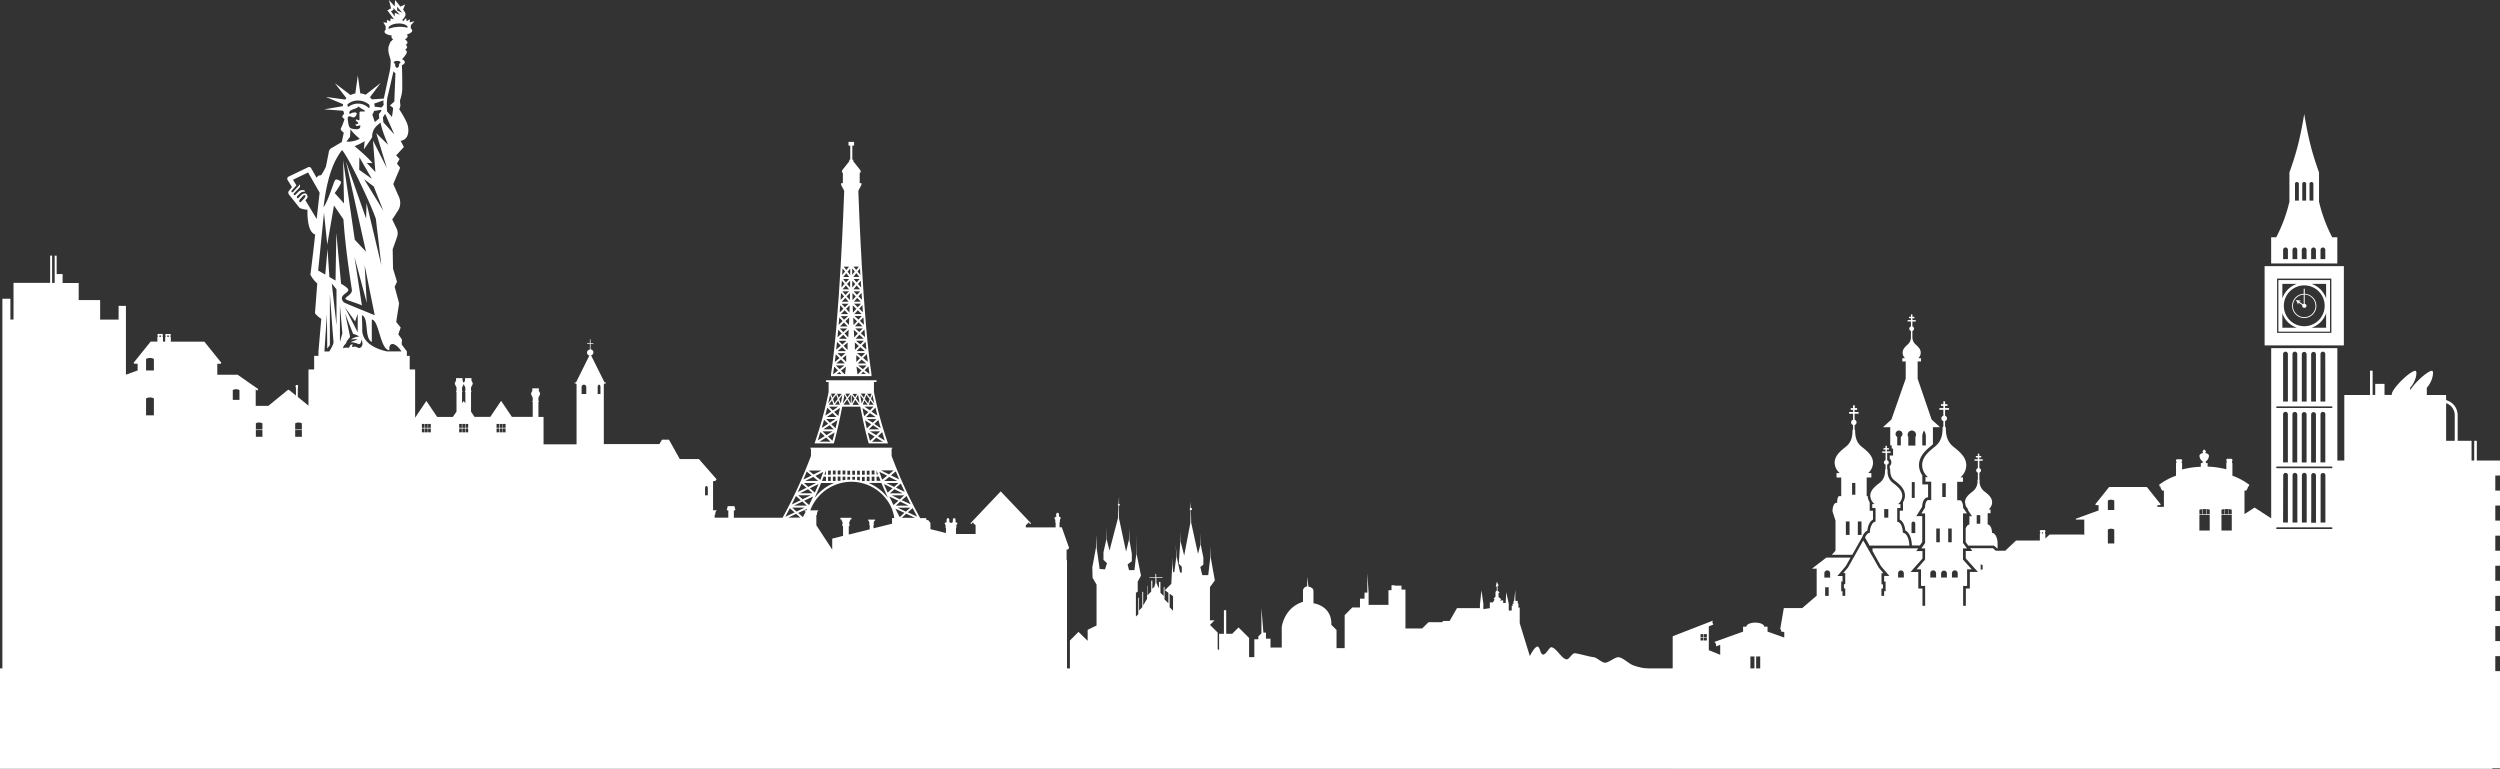 <svg xmlns="http://www.w3.org/2000/svg" xmlns:xlink="http://www.w3.org/1999/xlink" viewBox="0 0 1258.67 387.08"><rect x="0" y="0" width="1258.67" height="387.08" fill="#333333" stroke="none"/><defs><style>.cls-1{fill:none;}.cls-2{fill:#fff;}.cls-3{clip-path:url(#clip-path);}</style><clipPath id="clip-path" transform="translate(0 0)"><rect class="cls-1" width="1258.67" height="387.08"/></clipPath></defs><title>team_bottom</title><g id="Слой_2" data-name="Слой 2"><g id="Слой_1-2" data-name="Слой 1"><path class="cls-2" d="M1180.06,173.9V134h-39.9v39.9h39.9Zm-6.29-6.3h-27.33V140.28h27.32Z" transform="translate(0 0)"/><g class="cls-3"><path class="cls-2" d="M842.11,336v50.78h416.55V337.91h-2.36v-7.58h2.36v-7.57h-2.36v-7.57h2.36v-7.58h-2.36V300h2.36v-7.58h-2.36v-7.58h2.36v-7.58h-2.36v-7.57h2.36v-7.57h-2.36v-7.59h2.36V247h-2.36v-7.58h2.36v-7.57H1247v-9.93h-1.31v9.93h-1.34v-9.93h-7V209a7.81,7.81,0,0,0-5.82-7.55v-2.57h-9.71v-3.67c3-3.29,3.52-7.75,2.88-8.4s-3.92,1.46-7.25,4.78a31,31,0,0,0-4,4.83v-1.21c3-3.29,3.53-7.75,2.88-8.4s-3.92,1.46-7.25,4.78-5.46,6.56-4.77,7.24a.13.13,0,0,0,.07,0h-3.85v-5.55h-4.68v5.55h-1.31V186.62h-1.31v12.26h-12.95v33h-3.5v-56.6h-33.31v85.69l-8.36-5.44-5.08,3.3V247h.9l.79-1.43v-.6h.43l.29-.9a31.4,31.4,0,0,0-8.49-4.56v-6.52h-.21v-.85h.21v-.81h-.24V231h-2.54v.25h-.28v.81h.21v.85h-.21v3.37a43.73,43.73,0,0,0-9.42-1.36v-1.78h-.85a.35.35,0,0,0,.07-.2c0-.18-.16-.34-.4-.44a3.72,3.72,0,0,0,1.85-3c0-.68-.76-1.25-1.79-1.4a.2.2,0,0,0,0-.11.26.26,0,0,0-.08-.18.49.49,0,0,0,.33-.41c0-.42-.85-1.14-.85-1.14s-.85.75-.85,1.14a.5.5,0,0,0,.33.41.25.25,0,0,0-.09.18.26.26,0,0,0,0,.11c-1,.15-1.78.72-1.78,1.4a3.73,3.73,0,0,0,1.85,3c-.24.1-.39.26-.39.44a.36.36,0,0,0,.07.2h-.85V235a43.72,43.72,0,0,0-9.42,1.36v-3.23h-.21v-.85h.21v-.81h-.25v-.25h-2.54v.25h-.28v.81h.21v.85h-.21v6.38a31.37,31.37,0,0,0-8.49,4.56l.29.9h.42v.6l.79,1.43h.9v8.18h-3.28v-.87h1.3l.39-.36-7-8.76h-19l-7,8.76.39.36h1.3V257l-11.59,4.22.28.37h4.12v7.84l-.33-.32h-17.12l-2.13,2v-2.5h-.19v-.77h.19v-.74h-.22v-.23h-2.31v.23H1027v.74h.19v.77H1027v3.53h-12l-5.4,5.13h-4.78l-1.45-1.26H992l1,1.39h-3.31v3.73l1.22,1.36.62.69.62.69,1.59,1.78,2.08,2.3h-4.07v8.35h-2V305h-1.38V295h2v-8.35h2.34l-2.42-2.7-.62-.69-.62-.69-.74-.82v-5.64h2l-.5-.69-.5-.69-1-1.33V258.49h2l-.07-.1-.14-.2-.69-1-.69-1-.37-.56c0-.24,0-.48,0-.7a6.77,6.77,0,0,0-.33-1.66c-.3-.85-.74-1.41-1.24-1.41h-1.4v-9.28h2.91v-2.27h-1.25a8.09,8.09,0,0,0,2.92-6.06c0-4.1-3.41-6.88-6.42-9.28s-3.86-5.48-3.86-9.24a1,1,0,0,0-.4-.91V212a1.41,1.41,0,0,0,0-2.69v-3h2v-.88h-2v-1.1h1.18v-.87h-1.18v-1.41h-.87v1.42h-1.17v.87h1.17v1.1h-2v.88h2v3a1.42,1.42,0,0,0-1,1.35,1.4,1.4,0,0,0,1,1.34v2.72a1,1,0,0,0-.39.91c0,3.76-.87,6.84-3.87,9.23l-.79.64c-2.77,2.25-5.62,4.92-5.62,8.64a8.09,8.09,0,0,0,2.93,6.07h-1.26v2.27h2.9v9.28H970.8c-.89,0-1.6,1.69-1.6,3.78l-1.84,2.95h1.87v14.88l-.91,1.33-.48.69-.48.69h1.86v5.64l-4.29,4.9h2.24V295h2.08V305H967.9v-8.68H965.8V288h-3.9l.05-.06.68-.77,1.28-1.46,4-4.51v-3.74h-3.11l.52-.76.43-.62h-23v1.31l1.1,2L947,285l1.33,1.57.59.69.37.43.22.26,1.72,2H948.6v2.85h.74v4.86h-.74V300h-1.37v-3.71H948v-2.1h-.73v-5.61h1l-.55-.63-.59-.69-.58-.69-.66-.78-3.13-5.57-.05-.1L942,279l-.69-1.23-3-5.27-.24-.42-.54,1-.83,1.47L934,279.36l-.38.69-.4.69-2.82,5-2.38,2.79h1v5.61h-.67v2.1h.67V300h-1.38v-2.33H927V292.8h.67V290h-2.61l1.94-2.28L929.3,285l2.38-4.25H919.47l-7.21,5.55h2.38V300h-.13l-7.13,6.14H898.1l-1.79,10.41v.25a.86.86,0,0,1,.4.32v.69h.05a.86.86,0,0,1,.4.31h1.16V321l-8.42-3v-2.48h-1.66c0-1.13-2-2.05-4.5-2.05s-4.49.92-4.49,2.05h-1.66V318l-14.42,5.18.8,1v1.25l2.1-.75v5l-5.74-2.34v-12l2.25-.87L862,313l.45-.17-.13-.33-20.17,7.83V336Zm389.43-133a6.33,6.33,0,0,1,4.34,6v12.93h-4.34Zm-79.65-.83h-2.42V178.38a1.21,1.21,0,1,1,2.41,0Zm4.71,0h-2.41v-23.8a1.21,1.21,0,1,1,2.41,0Zm4.71,0h-2.42v-23.8a1.21,1.21,0,1,1,2.42,0Zm4.7,0h-2.42V178.37a1.2,1.2,0,0,1,1.2-1.21,1.21,1.21,0,0,1,1.21,1.21Zm4.7,0h-2.42V178.37a1.21,1.21,0,1,1,2.41,0ZM1146,265.9a.39.39,0,0,1,.4-.4h27.5a.41.41,0,0,1,0,.82h-27.51a.4.4,0,0,1-.4-.42m22.36-2.81V239.28a1.21,1.21,0,0,1,2.41-.09s0,.06,0,.09v23.8Zm-4.71-4.76v-19a1.22,1.22,0,0,1,.35-.86,1.19,1.19,0,0,1,.55-.31l.06,0h0l.21,0,.18,0a1.2,1.2,0,0,1,.86.59,1.18,1.18,0,0,1,.17.61v23.81h-2.42Zm-2.29,4.76h-2.42V239.28a1.19,1.19,0,0,1,.4-.89,1.16,1.16,0,0,1,.36-.23,1.21,1.21,0,0,1,1.66,1.13v23.8Zm-4.71,0h-2.41V239.28a1.21,1.21,0,0,1,.53-1,1.16,1.16,0,0,1,.46-.19l.22,0a1.24,1.24,0,0,1,1.21,1.21v23.8Zm-7.12-23.8h0a1.22,1.22,0,0,1,1.21-1.21,1.2,1.2,0,0,1,1.15.88.59.59,0,0,1,0,.09v0a1.16,1.16,0,0,1,0,.21v23.81h-2.42Zm-3.53-4a.39.39,0,0,1,.4-.4h27.5a.41.41,0,1,1,0,.82h-27.5a.4.4,0,0,1-.4-.42M1168.31,209v-.33a1.21,1.21,0,1,1,2.41,0V209h0v23.81h-2.42v-.35h0V209m-4.71,0v-.3a1.19,1.19,0,0,1,1.2-1.21,1.21,1.21,0,0,1,1.21,1.21v24.16h-2.42v-.35h0V209a.44.44,0,0,1,0,0m-4.71,0h0v-.34a1.21,1.21,0,1,1,2.42,0v23.81h0v.36h-2.42Zm-4.7,0v-.3a1.21,1.21,0,1,1,2.41,0v23.8h0v.35h-2.41V209s0,0,0-.05m-4.71,23.86v-.35h0V208.66a1.21,1.21,0,1,1,2.41,0v24.16ZM1146,205a.39.39,0,0,1,.4-.4h27.5a.41.41,0,1,1,0,.82h-27.5a.4.4,0,0,1-.4-.42m-35.28,53.93h-1.58v-2.63l.8,0,.78,0Zm1.81,0h-1.58V256.3a7.45,7.45,0,0,1,1.58.29Zm9.29,0h-1.58v-2.63l.8,0,.78,0Zm1.81,0H1122V256.3a7.42,7.42,0,0,1,1.58.29Zm-5.2.31h5.2v7.86h-5.2Zm0-2.62a7.26,7.26,0,0,1,1.58-.3v2.62h-1.58Zm-11.1,2.62h5.19v7.86h-5.19Zm0-2.62a7.19,7.19,0,0,1,1.58-.3v2.62h-1.58Zm-46.09,10a3.25,3.25,0,0,1,3.23,0v7h-3.23Zm0-14.6a3.25,3.25,0,0,1,3.23,0v4.75h-3.23Zm-33.06,15.86h.43v.77h-.43ZM997.23,284s0-.06,0-.09,0-.08,0-.12l.45.66h.51v2.34h-1Zm-17.59-33.78h-1.78v-6.93h1.78Zm3.1,40.54v-2.16a1.46,1.46,0,0,1,1.46-1.46,1.54,1.54,0,0,1,.55.11,1.41,1.41,0,0,1,.69.63,1.43,1.43,0,0,1,.21.72v2.16h-2.9Zm-1.89-24.66h1.78V273h-1.77Zm-3.56,22.51a1.46,1.46,0,0,1,2.91,0v2.16h-2.91Zm-2.44-22.5h1.78V273h-1.78Zm-3,22.5a1.45,1.45,0,0,1,2.91,0v2.16h-2.91Zm-16.22,0a1.48,1.48,0,0,1,1-1.36,1.53,1.53,0,0,1,.43-.09,1.83,1.83,0,0,1,.44.09,1.43,1.43,0,0,1,.83.69,1.49,1.49,0,0,1,.19.67v2.16h-2.91Zm-36.73,7.06h1.78V300H918.9Zm-.4-7.05a1.45,1.45,0,0,1,2.91,0v2.17h-2.91Zm-34.34,41.9h2.05V340h-2.05Zm-2.9,0h2.05V340h-2.05ZM857.9,321h1.46v1.46H857.9Zm0-1.73h1.46v1.46H857.9ZM856.17,321h1.46v1.46h-1.46Zm0-1.73h1.46v1.46h-1.46Z" transform="translate(0 0)"/><path class="cls-2" d="M1004.24,275l1.48,1.28v-2.61c0-3-1.26-5.39-2.81-5.39,0-2.32-1-4.2-2.19-4.2h0v-5.7h1.46V256.5h-1a4.77,4.77,0,0,0,1.79-3.6c0-2.43-2.1-4.1-3.93-5.51a6.29,6.29,0,0,1-2.37-5.48.71.71,0,0,0-.11-.42v-3.55a1.18,1.18,0,0,0,0-2.25v-3.74h1.68v-.72H996.5v-.92h1v-.73h-1v-1.18h-.72v1.19h-1v.73h1v.92H994.1v.73h1.68v3.74a1.17,1.17,0,0,0,0,2.24v3.49a.65.65,0,0,0-.17.48,6.36,6.36,0,0,1-2.2,5.33l-.18.15c-1.84,1.42-3.93,3.08-3.93,5.5a7.41,7.41,0,0,1,.32,1.61,5.28,5.28,0,0,0,1.48,2h-.5l.81,1.23,1.41,2.14h-1.28v4.22h0c-.8,0-1.49.83-1.88,2.07v6.75l1.29,1.77h12.9ZM997,259.36v4.31h-1.8v-4.31Z" transform="translate(0 0)"/><path class="cls-2" d="M965.47,190.67V182h1.69v-1.66h-1.34a3.85,3.85,0,0,0,1.2-2.76c0-1.85-1.4-3.12-2.63-4.21a4.8,4.8,0,0,1-1.56-3.5v-3.25a1.18,1.18,0,0,0,.83-1.13,1.2,1.2,0,0,0-.83-1.12v-2.5h1.68v-.73h-1.68v-.92h1v-.73h-1v-1.19h-.73v1.19h-1v.72h1v.92h-1.68v.73h1.68v2.5a1.19,1.19,0,0,0-.82,1.13,1.17,1.17,0,0,0,.82,1.13v3.24a4.8,4.8,0,0,1-1.56,3.51c-1.22,1.08-2.62,2.36-2.62,4.21a3.85,3.85,0,0,0,1.2,2.76h-1.35V182h1.7v8.63l-7.19,20.56L948,215.09h3.67v9.14h.74v1.64h.69v3.49h-1.68v1.53a2.56,2.56,0,0,1,0,3.76v1a2.31,2.31,0,0,1,.23,1c0,2.55.66,4.08,2.25,5.3,2.19,1.68,5.18,4,5.19,7.53a6.49,6.49,0,0,1-1,3.4v4.23h-1.63v4.49c1.49.78,2.56,2.84,2.8,5.48,1.91.89,3.2,3.78,3.32,7.55h4l1.21-1.75V259.87h-3l1.31-2.1,1.63-2.64c.11-2.81,1.3-4.75,3-4.74h0v-6.52h-2.9v-4.55a9,9,0,0,1-1.67-5.17c0-4.82,4-8,6.93-10.36l.07-.07v-8.63h3.35c0-.08,0-.18,0-.25l-4-3.6ZM967.81,220a5.56,5.56,0,0,1,.9-3.24,5.64,5.64,0,0,1,.89,3.24v4.27h-1.78ZM957,220v4.23H955.2V220a1.74,1.74,0,1,1,1.78,0m5.41,43.54a.94.94,0,1,1,1.88,0v4.83h-1.89ZM964,250.71h-1.47v-8H964Zm.34-26.36h-3.57V220a2.11,2.11,0,1,1,3.57,0Z" transform="translate(0 0)"/><path class="cls-2" d="M943,233c0-3.53-3-5.95-5.6-8s-3.38-4.73-3.38-8a.94.94,0,0,0-.29-.74V214a1.41,1.41,0,0,0,0-2.69v-3h2v-.87h-2v-1.1H935v-.88h-1.18v-1.41h-.86v1.42h-1.18v.87h1.18v1.1h-2v.87h2v3a1.41,1.41,0,0,0,0,2.68v2.21a.93.93,0,0,0-.3.74c0,3.25-.75,5.91-3.37,8s-5.6,4.49-5.6,8a7,7,0,0,0,2.56,5.24h-1.61v2.24h2.36v9.36h-1.06c-.57,0-1,1.52-1,3.41h-.5c-1,0-1.83,1.92-1.83,4.28l1.51,4.65v15.1l-1.83,2.11h10.26l4.48-8,.66-1.18a5.4,5.4,0,0,1,2.49-3.06c.23-2.59,1.27-4.62,2.73-5.43l.08-.28v-4.25h-1.66v-4.24a6.43,6.43,0,0,1-1-3.14h-.52v-9.36h2.35v-2.23h-1.6A7,7,0,0,0,943,233M931.2,269.31h-1.86v-6.77h1.86Zm2.91-20.23h-1.64v-5.94h1.63Zm3.1,13.46v6.77h-1.86v-6.78h1.87Z" transform="translate(0 0)"/><path class="cls-2" d="M949.32,228v3.68a1.18,1.18,0,0,0,0,2.25v2.21a.74.74,0,0,0-.24.6c0,2.61-.64,4.74-2.8,6.41s-4.64,3.59-4.64,6.42a5.52,5.52,0,0,0,2.12,4.2h-1.14v2h1.66v6.89h0a2.07,2.07,0,0,0-1.6,1,7.93,7.93,0,0,0-1.25,4.59h0c-1,0-1.84.93-2.44,2.39l.42.75,2,3.55v-.23h19.9c-.13-3.61-1.53-6.46-3.23-6.46h-.06c0-3.06-1.28-5.55-2.84-5.55v-6.89h1.63v-2H955.6a5.5,5.5,0,0,0,2.12-4.2c0-2.83-2.48-4.77-4.64-6.43a7,7,0,0,1-1.4-1.41,7.28,7.28,0,0,1-1.35-3.91c0-.36,0-.71,0-1.08a.73.73,0,0,0,0-.17.7.7,0,0,0-.2-.42v-2.23a1.17,1.17,0,0,0,.78-.85,1.1,1.1,0,0,0,0-.27,1,1,0,0,0,0-.27,1.18,1.18,0,0,0-.78-.85V228h1.68v-.72H950v-.93h1v-.72h-1v-1.19h-.72v1.19h-1v.72h1v.92h-1.68V228Zm1.38,28.31v4.31h-2.06V256.3Z" transform="translate(0 0)"/><path class="cls-2" d="M1176.76,132.64V119.47h-2.56a75.73,75.73,0,0,1-6.64-17.92V86.82s-2.5-6.74-4.25-13.61c-1.85-7.24-3.2-15.84-3.2-15.84s-1.36,8.6-3.21,15.84c-1.75,6.88-4.25,13.61-4.25,13.61v14.73a75.84,75.84,0,0,1-6.64,17.92h-2.56v13.17Zm-24.86-2.19h-2.42v-4.65a1.21,1.21,0,0,1,2.42,0Zm3.5-5.86a1.21,1.21,0,0,1,1.21,1.21v4.65h-2.41v-4.65a1.2,1.2,0,0,1,1.2-1.2m2-23.6h-1.94V92.87a1,1,0,1,1,1.94,0Zm3.66,0h-1.94V92.86a1,1,0,1,1,1.94,0Zm.23,29.46h-2.42v-4.65a1.21,1.21,0,0,1,2.42,0Zm3.42-29.46h-1.94V92.87a1,1,0,1,1,1.94,0Zm1.29,29.46h-2.42v-4.65a1.21,1.21,0,0,1,2.42,0Zm4.71-4.65v4.65h-2.41v-4.65a1.21,1.21,0,0,1,2.42,0" transform="translate(0 0)"/><path class="cls-2" d="M1173.09,141h-26v26h26Zm-24,24v-7.3a11.68,11.68,0,0,0,7.29,7.3Zm7.3-22.07a11.7,11.7,0,0,0-7.3,7.3v-7.3Zm3.73.75a10.28,10.28,0,1,1-10.28,10.29,10.3,10.3,0,0,1,10.28-10.29m11,6.55a11.72,11.72,0,0,0-7.29-7.3h7.29Zm0,14.76h-7.3a11.71,11.71,0,0,0,7.3-7.3Z" transform="translate(0 0)"/><path class="cls-2" d="M1166.22,154a6.12,6.12,0,0,0-5.84-6.09v-2.55h-.54v2.54a6.11,6.11,0,1,0,6.39,6.1m-.46,0a5.66,5.66,0,1,1-5.93-5.65V153a1.09,1.09,0,0,0-.38.19l-1.88-1.3.89-.63a8.21,8.21,0,0,1-2.66-.26,8.24,8.24,0,0,1,1.18,2.39l.28-1.05,1.88,1.3a.83.83,0,0,0-.07.33,1,1,0,0,0,1,1,1,1,0,0,0,.27-2v-4.67a5.66,5.66,0,0,1,5.38,5.65" transform="translate(0 0)"/><path class="cls-2" d="M1.2,150.39V338.86h536V282.1L537,282v-5.34h.62l.66-.75-3.71-10.44h-1.13v-2.37l.13-.26h.12v-.38h-.11v-.66h.11v-.38h.15v-.38h.22v-.5h-.37v-.38h-.55V258.9l-.24-.68h-.88l-.24.68v1.33h-.55v.38h-.37v.5h.22v.38h.15v.38h.11v.66h-.11v.38h.12l.13.26h0v2.37h-15v-1.19l.71-.5a1,1,0,0,1,.46-.45h.06v-.56l1,1.07.37-.45-14.85-15.64-.4-.42-.4.42-14.83,15.62.35.47,1-1.07v.56h.06a1,1,0,0,1,.46.45l.71.5v4.5h-9.87v-3l.14-.26h.12v-.38h-.11v-.65h.11v-.38h.15v-.38H482v-.5h-.37v-.37h-.55v-1.32l-.24-.68h-.88l-.24.68v1.32h-.55v.38h-.67v-.37h-.55v-1.32l-.24-.68h-.88l-.24.68v1.32H476v.38h-.37v.5h.22v.38H476v.38h.11v.65H476v.38h.12l.14.26v2.49l-7.81-1.95v-3.15l-1.15-1.41h-.92v-1h-3.1a235.78,235.78,0,0,1-14.39-31.32v-3.62h.29v-.51H408v.51h.3v3.61A236.2,236.2,0,0,1,394,260.65H369.47V257h.3l.47-.18-.47-2h-3.39l-.47,2,.47.18h.3v3.62H359.8v-1.41h.31v-1.12h.2v-.58l.42-.31v-.31H359V242.28l1.2-.17.56-.84-8.88-10.15h-9.63l-5.45-9.76h-3.51L332,223.56h-28v-30l.36-.51h.66v-.51h-.66l-6.78-13.64a1.52,1.52,0,0,0-.26-3v-2.83h1.42v-.35h-1.42v-1.84h-.35v1.84h-1.42v.35h1.42V176a1.52,1.52,0,0,0-.24,3L290,192.56h-.66v.51H290l.35.51h-.07v30.12H273.66V209.92h-2.58v-7.55h.21v-.44h-.21V200h.21v-.44h.2v-.44h.2v-.44h.21v-.88h-.21v-.44h-.2v-.44h-.2v-1.4H268v1.4h-.2v.44h-.21v.44h-.2v.88h.2v.44h.21v.44h.2V200h.21v1.9H268v.44h.21v7.55H257.73l-5.44-8.07-5.44,8.07h-7.94l-1.76-2.61V197.23h.21v-.44h-.21v-1.9h.21v-.44h.21V194h.21v-.44H238v-.89h-.21v-.44h-.21v-.44h-.21v-1.4h-3.25v1.4h-.21v.44h-.21v.44h-.41v-.44h-.21v-.44h-.21v-1.4h-3.26v1.4h-.21v.44h-.21v.44H229v.89h.21V194h.21v.45h.21v.44h.2v1.9h-.2v.44h.2v10L228,209.92H220.1l-5.44-8.07L209,210.29V186h-2.73v-6.83h-1.43v-2.25l-2.62-3.52.17-2.43-1.85-2.65,1.19-3.44-2.25-2.77,1.46-9.4-2.25-8.33,1.19-2.52-2-6.57-.18-9.79s1.59-4.32,2.12-6a5.64,5.64,0,0,0-.09-4.32c-.62-1.32-2.25-4.67-2.25-4.67s2.38-3.57,3.31-5.16a7.46,7.46,0,0,0,.13-6.08c-.79-1.72-2.91-6.61-2.91-6.61l3.44-8.2-1.59-2.12,1.32-2.26-1.72-1.85L203.34,74l-1.63-3.1c4.23-.6,4.56-5.6,3.11-9.13A51.85,51.85,0,0,0,201,55a5.77,5.77,0,0,0,.53-1.52c.21-1-.4-2,0-3.44a20.67,20.67,0,0,0,1-5c0-1.85,0-9.22-.19-12.11a1.29,1.29,0,0,1,0-.15c.85-.26,1.46-.81,1.45-1.46s-.52-1.12-1.29-1.4a2.11,2.11,0,0,0,0-.23,12.78,12.78,0,0,0,2-2.56c.59-1,.37-1.35-.49-2.2,1.32-.86,1.19-1.59.21-2.38,1.16-.52,1-1.43.68-1.81a10.4,10.4,0,0,0-1-1c.83-.39,1.36-.94,1.33-1.53a1.17,1.17,0,0,0-.42-.82c1.68-.51,2.76-1.25,2.73-2a1.31,1.31,0,0,0-.7-1V12.67l1.85-2-2.39.6.06-1.59-1.58,1-.33-1.59-1.52,1.59-.4-.6c2.38-2.57,1.85-3.37.4-5.22l1.06-2.65-2.38,1.13L198.94,0l-.27,3.18L195.83,0l1.05,4.2-1.85,1,3.31,4.5-1.72-.46-.07,1.52L194.77,10l.13,1.45-1.92-.2,1.19,2v1.74a1.3,1.3,0,0,0-.57,1c0,.9,1.53,1.62,3.69,1.93a1.13,1.13,0,0,0-.22.67,1.5,1.5,0,0,0,.88,1.14l-1.47,1.51s-.72,1.86-.86,2.25a10.09,10.09,0,0,0,0,2.84c.14.93,1.06,3.84,1.06,3.84a25.48,25.48,0,0,1-.47,5.75c-.59,2.58-2.48,11.52-2.77,12.77-.08.33-.15.65-.2.94l-6,.41a7.44,7.44,0,0,0-1-1.06l5.4-7.21-7.57,5.93A9.32,9.32,0,0,0,181.4,47l-1.25-9-1.26,9.07a8.29,8.29,0,0,0-2.4.79l-7.92-6,5.84,7.57a6.69,6.69,0,0,0-.58.69l-9.78-1.32,8.69,3.65a5.53,5.53,0,0,0-.15,1l-9.4,1.6,9.62.7a7.23,7.23,0,0,0,.39,1.14c.15.36-.24.72-.6,1.15-.59.71,0,1.46.84,1.85a26.41,26.41,0,0,1-1.8,4.72c-.35.75.56,1.5,1.45,2.21-.28,1.15-.8,3.74-1,4.68l-5.1,3a2.85,2.85,0,0,0-1.5,2.39s-1.23,6.17-1.41,7.05a28.43,28.43,0,0,1-2.46,4.32,2.1,2.1,0,0,0-2.19,1.28l-2.77-4.84a1.19,1.19,0,0,0-1.56-.49l-9.79,4.7a1.2,1.2,0,0,0-.51,1.7L147,94.19c-.73.93-1.57,2-1.69,2.11a1.61,1.61,0,0,0,.15,1.62c.33.39,4.62,5.82,5.15,6.48s2.19,1,4.18,1.21v2.18c.28,6.89,1.76,9.5,3.88,10.29-.58,5.92-2.38,20.21-2.38,20.21a14.51,14.51,0,0,0,3.44,4.41l-1.15,15a11.79,11.79,0,0,0,3.18,2.82l-1.43,16.4h0l0,2.25h-2.17V186h-2.85v18.23l-5.38-4.4v-3.94h.07v-.13h-.07v-.57h.07v-.13H150v-.13h.06v-.14h.06v-.26h-.06v-.13H150v-.13h-.06v-.42h-1v.42h-.06v.13h-.06v.13h-.06v.26h.06v.14h.06v.13H149v.13H149v.57H149v.13H149v3.25l-3.29-2.69-.48-.25-.48.25-9.66,7.9h-6.35V196.1l.77.54.52-.74-10.39-7.24H109.4v-5.51H111l.48-.44-8.6-10.7H86v-2.38H85.8v-.75H86v-.56h-.23v-.17H83.44v.17h-.26v.56h.19v.75h-.19V172H82.05v-2.38h-.19v-.75h.19v-.56h-.23v-.17H79.49v.17h-.26v.56h.19v.75h-.19V172H75.83l-8.6,10.7.48.44H69.3v3.36l-5.9,2.15V154H59.71v6.91H50.42v-9.82H39.62v-8.62h-8.1V138h-3v-9.28h-1v13.74H26.24V128.69h-1v13.74H6.81v18.45H5.24V150.39Zm399.53,99.32,2.42,2.12L398.62,254Zm7-3.87,4.38-2.14c-.22.52-.43,1-.65,1.55h0l-.44,1h0c-.25.59-.51,1.18-.78,1.76Zm4.74-.46c.33-.77.63-1.5.93-2.21h6.53a23.73,23.73,0,0,0-9.83,7.55c.79-1.76,1.74-3.85,2.37-5.34m-7.1-3.22,4.1-2.06,2.46,2.05h-6.55Zm2.11,1h3.4l-3.95,2-2.19-2Zm1.59,5.2h-6.34l4.09-2.08Zm-.9,1-4.07,2-2.21-2h6.28Zm-2,5.2h-6.41l4.19-2.06Zm-1,1-4.16,2-2.19-2h6.35Zm-1.57-12.08,2.42,2.1-4.36,2.15Zm2.56-6.07,2.45,2-4.13,2,.58-1.37.45-1.07Zm7.4-.51-4,2-2.39-2h6.35Zm.94.67,0,.05-.42,1.1h0c0,.08-.06.16-.1.23h0l-.4,1.07,0,.11-.56,1.48-2.49-2Zm1.33,1.37h-.77c.3-.78.55-1.47.77-2Zm0,3.18h-2l.84-2.12h1.18Zm2.44-5.23V239H416.9v-2Zm0,3.12v2.12H416.9v-2.11Zm2.43-3.12v2h-1.37v-2Zm0,5.23h-1.37V240h1.38Zm2.44-5.23v2h-1.38v-2Zm0,5.18-.17,0h-1.21v-2.11h1.38Zm2.45-5.19v2h-1.38v-2Zm0,3.12v1.61c-.47.06-.93.13-1.38.23v-1.84ZM428,239h-1.37v-2H428Zm0,2.49c-.46,0-.92,0-1.37.08v-1.49H428Zm2.46-2.49h-1.37v-2h1.37Zm0,1.07v1.49c-.45,0-.91-.07-1.37-.07v-1.42Zm2.45-1.07h-1.38v-2h1.38Zm0,2.91c-.46-.1-.92-.17-1.38-.23v-1.61h1.38Zm2.43-2.91H434v-2h1.38Zm0,3.19h-1.2l-.18,0v-2.07h1.38Zm2.44-3.18h-1.38v-2h1.38Zm0,3.18h-1.38V240h1.38ZM449,252.5l-.49-1h0c-.24-.51-.48-1-.72-1.53l4.52,2.14-2.47,2.17c-.29-.59-.58-1.18-.85-1.77Zm2,2.09,2.22-2.06,4.19,2.06H451Zm3.3,1h4l-2.2,2-4.15-2Zm-1.93-12.43-2.19,2-3.94-2h6.13Zm-4.25-1h-2.92l2.46-2.05,4.1,2.05Zm2.19,4.13,4.08,2.07h-6.33Zm4.93,3.09-2.21,2-4.07-2h6.28ZM446.92,248c-.27-.59-.53-1.17-.78-1.76h0l-.45-1h0c-.23-.52-.44-1-.66-1.55l4.38,2.14Zm.13,2.69a23.79,23.79,0,0,0-9.83-7.56h6.53c.29.7.6,1.45.93,2.21.64,1.49,1.58,3.58,2.37,5.34m-8.18-10.68h1.38v2.12h-1.38Zm1.38-3.12v2h-1.38v-2Zm1.83,2h-.76v-2c.2.57.46,1.26.76,2m.41,1.07c.26.66.53,1.37.84,2.12h-2V240Zm.15-2.45,4,2-2.49,2-.56-1.48,0-.11-.41-1.07h0l-.08-.23h0l-.42-1.1Zm7.29-.67-2.39,2-4-2h6.35Zm2.74,4.49-4.13-2,2.46-2,.65,1.54.45,1.07Zm2.82,6.34-4.37-2.15,2.41-2.1Zm3,6.22L454,251.84l2.42-2.12Zm3.26,6.21-4.7-2.17,2.43-2.11Zm-7.76.62,2.27-2.09,4.39,2.08H454Zm-3.23-4.63,4.54,2.1L453,260.39c-.29-.56-.58-1.12-.87-1.68h0l-.52-1h0l-.77-1.51m-38.9,1.06v-.31h-4l.07-.18.05-.13c.08-.2.16-.41.25-.61l.07-.16c.09-.21.18-.42.28-.62l.08-.18c.1-.2.2-.4.3-.61a22.27,22.27,0,0,1,19.6-11.91h0a22.26,22.26,0,0,1,19.6,11.91c.11.2.21.4.31.61l.09.17c.1.21.19.41.28.62a1.12,1.12,0,0,1,.06.16c.09.2.18.41.26.62l0,.13.24.63c0,.05,0,.1,0,.16.08.22.14.44.21.65l.06.19.18.67c0,.06,0,.12,0,.18.07.23.12.46.17.69,0,0,0,.09,0,.14.06.25.11.5.15.76h-1.13v2.84L439.77,266v-1.62l.15-.29H440v-.42h-.13V263H440v-.42h.15v-.43h.42v-.55h-3.55v.55h.41v.43h.16V263h.12v.72h-.12v.42h.13l.15.29v2.08l-10.55,2.63v-4l.23-.45h.2V264h-.19v-1.13h.19v-.65h.26v-.65h.64v-.86h-5.53v.86h.64v.65h.26v.65h.19V264h-.19v.65h.2l.23.45v4.68L419,271.19v5.52l-8-12.25v-5.21h.31v-1.12h.2v-.58Zm-4.6-3-2.47-2.17,4.53-2.14c-.23.51-.48,1-.71,1.52h0l-.48,1h0c-.28.59-.56,1.18-.85,1.77m-3.12,6.12-2.38-2.11,4.54-2.11-.38.75h-.92v.31l.42.31v.35l-.43.82h0c-.28.56-.58,1.11-.87,1.67m-7.39.26,4-1.92,2.1,1.92Zm-1.44-.46,2.28-4.28,2.42,2.12Zm-40.43-14.3c0-.65.31-1.18.7-1.18s.71.53.71,1.18v3.53h-1.4Zm-54.05-51c0-.65.31-1.18.7-1.18s.7.53.7,1.18v3.52h-1.4Zm-8.1,0a1.18,1.18,0,1,1,2.36,0v3.52h-2.36ZM253.2,215.73h1.34v1.93H253.2Zm0-2.29h1.34v1.94H253.2Zm-1.59,2.29H253v1.93h-1.34Zm0-2.29H253v1.94h-1.34ZM250,215.73h1.34v1.93H250Zm0-2.29h1.34v1.94H250Zm-15.64,2.29h1.35v1.93h-1.35Zm0-2.29h1.35v1.94h-1.35Zm-1.59,2.29h1.34v1.93h-1.34Zm0-2.29h1.34v1.94h-1.34Zm-.15-18.54h.21v-.44h.21V194h.21v-.44h.41V194h.21v.45h.21v.44h.21v1.9h-.21v.44h.21v5.86l-.84-1.25-.82,1.21v-5.83h.21v-.44h-.21Zm-1.44,20.84h1.35v1.93h-1.35Zm0-2.29h1.35v1.94h-1.35Zm-15.63,2.29h1.34v1.93h-1.34Zm0-2.29h1.34v1.94h-1.34ZM214,215.73h1.34v1.93H214Zm0-2.29h1.34v1.94H214Zm-1.59,2.29h1.34v1.93H212.4Zm0-2.29h1.34v1.94H212.4ZM150.81,100.64a.54.54,0,0,1,.1-.18c.32-.41,1.41-1.5,1.59-1.71a1,1,0,0,1,.82-.48c.63,0,.53.56.36.86a8.28,8.28,0,0,1-.53.71c-.49.62-1.28,1.39-1.65,1.82,0,0,0,0-.06.05-.51.48-1-.33-.63-1.06M160.92,97l-1.49,13.24-5.66-9.39c.26-.27.61-.8.81-1a1.28,1.28,0,0,0,.27-1,3,3,0,0,0-.44-1,.81.81,0,0,0-.89-.46,2.71,2.71,0,0,0-1.52.51h0c-.47.45-1,1-1.74,1.75l-.07.07c-.47.51-1.07-.45-.51-1,.3-.3,1.15-1.19,1.73-1.66a2,2,0,0,1,.47-.29,5.29,5.29,0,0,1,1.66-.29s0-.61-.49-.71a3.67,3.67,0,0,0-1.85.11,2.41,2.41,0,0,0-.66.4c-.38.35-1.14,1.12-1.62,1.61a2.16,2.16,0,0,1-.24.24c-.53.49-1.19-.3-.53-.92l.37-.39,1.71-1.8.22-.21a1.52,1.52,0,0,0,.38-2,3.32,3.32,0,0,1-.87,1.22l-.19.19c-.39.4-1.14,1.21-1.69,1.82-.29.33-.36.41-.47.52-.61.66-1.17-.07-.76-.6,0,0,.19-.24.7-.8l1.68-1.85-.34-.55-1.36-2.28,7.59-3.64Zm28.29,13L192,133.59l-7.47-31.36-.2,7.88L174.19,81.26l10.06,45.45-5.63-6-5.85-40,.43,21.7-4.7-5.23A31.14,31.14,0,0,0,170.68,94c.92-1.58,1.44-2.36.53-2.91-1.65-1-2.32-.92-2.71,0-.8,1.53-3.58,10.85-5.62,13.17.52-3.7,1.42-11.85,4.3-19.52a36.19,36.19,0,0,1,5-9.19c3.38,3.57,14.62,27.45,17,34.47m-1-16.12L193,106.09l-9.7-15.88Zm-7.32-8.38.08-6.35L187.2,90Zm-4.62-16.65.2-3.9s.88,1.8,4.7,4.89a12.85,12.85,0,0,1-6.75,1.46Zm3.6-5.45c.62,0,1.59-.63,1.59,0,0,1.46-1.25,1.77-2.47,1.63-3-.34-3.3-.44-3.83-4.54-.18-1.37-.06-1.56.46-1.88s1.48.34,2.2.47c.93.18,1.91-1.27,1.8-2s-2-.59-2.86,0c-.71.45-1.09-.08-.81-.77.6-1.46,4-1.48,4.63-2.8.8,1.1,2.25,1.43,3.17,2.25.39.36-.53.36-1,.36s-1.68-.22-1.72.57,0,2.91,0,3.39-.36.58-1.15.17-.88.18-.52.62,1,.57,1,1.1-.8.57-1.19.57,0,.89.66.89m5.69-9.2a7.52,7.52,0,0,0-5-2.08,8.15,8.15,0,0,0-4.68,1.33c-.6.46-.72.4-.82-.3-.13-.88.13-.8.13-.8a7.88,7.88,0,0,1,5.29-1.78,8.55,8.55,0,0,1,5.6,2.21c.11.86.13,1.95-.48,1.42m1.83,14.85c-.06-4.7,3-6.22,4.24-7.4.72,4.3,3.83,11.24,3.83,11.24l-6-5.89,5.36,17.59-7-13.89L189,86.62,184.64,82l2.91.13c-3-3.7-9.06-8.53-9.06-8.53a28.93,28.93,0,0,0,5.1-2.52l-.4,4.11s3.18-4.43,4.16-6.08m1-13.27,3.5-.53.17.51-1.26,1.65.2,2.11-2.25,1.87-1.26-3.73a8,8,0,0,0,.89-1.89m4.86-3.06-1.11,1.35-3.44-.39a5.82,5.82,0,0,0-.27-1.57l4.72-1.63a6.09,6.09,0,0,0,.11,2.23m8.12-45.32-2.55-1-.08,1.81-1.86-2.6L198.1,5,198,4ZM200,5.33l-.09-1.94,2.57,3Zm.5,8.22a13.48,13.48,0,0,0-4.84,1v-.85c.67-1,2.48-1.77,4.67-1.87s4.08.51,4.82,1.45V14a14.12,14.12,0,0,0-4.66-.49m-1.57,19.08a2.2,2.2,0,0,1,.06-.5c-.43-.14-.71-.38-.71-.64,0-.44.75-.8,1.68-.79s1.67.35,1.67.79c0,.27-.28.5-.7.64a3.34,3.34,0,0,1,0,.5c0,.85-.46,1.55-1,1.55s-1-.7-1-1.55m-.39,18.54-2.25,2s1.71.93,1.65,1.52-.59,4.23-.59,4.23l-2.45-2.77s0-.52-.09-1.29c0-.14,0-.28,0-.43a28.92,28.92,0,0,1,.12-4.5c0-.14.05-.29.07-.43,0-.32.11-.61.18-.89.32-1.18,2.91-12.63,2.91-12.63l1,1ZM193,61.56l-.2-2.52,1.13-1.71,4.62,10.38ZM182.39,166.07c0-3-.2-7.34-.2-7.34,3.71,1.13,1.06,11.58,5,13.43V160.91c3.63,0,4.21,15.39,8.88,15.39-.52-3.8,2.47-4.67,6.07.61h-7.32c-.77-.14-12.46-2.33-12.46-10.84m-9.58,9.26c0-1.59,1.28-1.84,1.63-3s1.9-2.31,1.81-3S173.79,158,173.79,158l4,10.14a7.83,7.83,0,0,1,3.09,1.32,7.51,7.51,0,0,0-4.24,1.5c3.26-.44,3.26,0,3.26,0l-3.53,1.33a10.84,10.84,0,0,1,3.79.79c1.24.71,1.93-1,1.59-2.12,1.76,2,.15,5.17-1.76,4-2.12-1.32-3.18,1.15-2.47-1.68-1.23.09-1.41,1.06-1.67,1.59s-1.85-.26-3,.53m7.24-8.12-6.44-12.61,5.12,7.14,1.33-3.78Zm-8-16.76c-.06-.63.16-1.57,1.51-2.57.52-.39,1.75-1.28,1.75-1.84s-.4-1-1-1.49a22.86,22.86,0,0,0-2.64-1.77l-2.38-25.53-.4,23.94-3.1-1.81-.93-14.06-1.15,12.86-3.56-2.05,2.92-29.06,1.66,16,3.37-19.7,4.77,7c1,14.36,3.08,27.61,4.17,35a2.4,2.4,0,0,1,.1.7c0,1.34-1.18,2.3-2.48,3.26-.64.47-.79.82-.77.94s.2.39.83.69,4.67,1.53,7.44,2.72l-3.73-24.4,6.19,23.15-1.07-19,5.07,25.21s-13.14-5.33-14.68-6.07a2.78,2.78,0,0,1-1.84-2.14m-1,21.71V153.81l1.23,14Zm-1.72-8.46-2.39-21,2.38,2.91Zm-6.09,13.22h0l1.26-18.78.17,17.29,1.32-1.76V148s1.68,23.11,1.85,24.17-2.08,4.7-2.11,4.76Zm-14.72,39.57h3.37v3.37h-3.37Zm0-3.38a3.38,3.38,0,0,1,3.37,0v3.07h-3.37Zm-19.79,3.38h3.3v3.37h-3.3Zm0-3.42a3.13,3.13,0,0,1,1.61-.41,3.09,3.09,0,0,1,1.69.45v3.07h-3.3ZM117.2,196.41a3.36,3.36,0,0,1,3.36,0v4.92H117.2Zm-33-27.53H85v.75h-.75Zm-3.94,0H81v.75h-.76Zm-6.73,31.74a4,4,0,0,1,3.95,0v8.49H73.54Zm0-19.89a4,4,0,0,1,3.95,0v5.79H73.54Z" transform="translate(0 0)"/><path class="cls-2" d="M440,197.41v-5.1h1.29v-.87h-25.4v.87h1.29v5.09a197.8,197.8,0,0,1-7.08,25.84h9.71c1.55-5.64,2.93-11.7,4.23-18.5h9.08c1.3,6.79,2.67,12.85,4.23,18.49h9.72A196.81,196.81,0,0,1,440,197.41m-15.35,6.32.81-1.09.28-.37.82-1.1,1.41,2.56Zm-2.58,5.72-2.11-2.08,2.93-2-.29,1.52h0l-.21,1h0c-.11.52-.21,1-.32,1.54m-1.77-4.7H422l-2.73,1.91-1.85-1.91h2.89Zm-.66-1h-2.39l.83-1.1h0l.81-1.07.79,2.17Zm-5.11,12.44,3.13-2.08,2.15,2.08h-5.28Zm1.75,1h2.91l-3.1,1.9-2-1.9Zm-.36-6.22h4.74l-2.85,1.88Zm.35-1,2.87-2,2,2h-4.86Zm4.11-6.22.84-1.09.8-1.05.27.68.56,1.47Zm.32,11.93-2.18-2.1,3.09-2c-.1.51-.21,1-.33,1.53h0l-.23,1h0c-.12.52-.24,1-.35,1.54m-1.58,6.27-2.28-2.14,3.35-2c-.12.52-.26,1-.38,1.54h0l-.26,1h0l-.42,1.6m-6.51.45,3.36-2.05,2.15,2.06h-5.5Zm.41-4.83,2.17,2.07-3.49,2.13Zm1.86-6.16,2.08,2-3.27,2.11Zm1.6-6.12,2,2-3,2Zm1.45-6.4.72,2L417,203Zm2.73-.66-1.55,2-.73-2Zm.33.59.78,2.08-1.65,2.18-.74-2.1Zm2.81-.59-1.58,2.08-.77-2,0,0h2.33Zm.3.65q-.3,1.73-.61,3.41h0l-.07.37c0,.18-.06.36-.1.53l-.83-2.19Zm1.07-.18,1,1.89L424.37,203c0-.13,0-.26.06-.39Zm2.78-.47L426.61,200l-1-1.78Zm.39,4.88-.25-.45-.2-.37-.92-1.66,1.37-1.85v4.33Zm13.4,6.17-3-2,2-2Zm-4.85-4.51h2.9l-1.85,1.9-2.73-1.9Zm-2.54-1,.57-1.46.26-.69.8,1.06.84,1.1Zm3.08,12.44h-.05l2.15-2.08,3.13,2.08h-5.23Zm2.42,1h3.25l-2,1.89L438,217.2Zm-.47-4.35L436.51,211h4.75ZM436,210l2-2,2.88,2H436Zm1.43-6.22.79-2.17.82,1.07.83,1.09h-2.44Zm6,11.76-3.27-2.11,2.07-2Zm2,6.25L442,219.63l2.17-2.07Zm-6.41.64,2.15-2.06,3.35,2.05h-5.5ZM437,217.78l3.35,2L438,221.94c-.14-.53-.28-1.06-.42-1.6h0l-.26-1h0c-.13-.51-.26-1-.39-1.54m-1.43-6.2,3.09,2-2.17,2.1c-.12-.51-.24-1-.35-1.53h0l-.22-1h0c-.11-.51-.22-1-.33-1.53m-1.28-6.19,2.93,2-2.11,2.09c-.11-.51-.2-1-.32-1.55h0l-.2-1h0l-.3-1.51m-5.06-1.64,1.42-2.56.81,1.09.27.37h0l.8,1.1Zm-.37-5,1.37,1.85-.92,1.66h0l-.2.37-.25.45v-4.33Zm2.7-.55-1,1.79-1.32-1.79ZM432.8,203,431,200.57l1-1.88.72,4c0,.14,0,.26.07.4m.29-4.17L434.7,201l-.84,2.19c0-.17-.07-.35-.1-.53h0l-.07-.37h0c-.2-1.11-.41-2.26-.61-3.4m2.63-.65,0,0-.78,2-1.58-2.08h2.33Zm.48.58,1.62,2.16-.74,2.1-1.65-2.17Zm2.62-.59-.74,2-1.55-2Zm1.34,4.76-1.62-2.12.72-2Z" transform="translate(0 0)"/><path class="cls-2" d="M418.41,189.36h20.35v-1c-4.22-27.13-6.37-85.23-6.59-91.39V96l1.53-2.9V92.2h-.87V86.92h.45V85.85l-3.49-4.43h-.16v-1h-.51V73.31H430V71.42h-2.79v1.89h.87v7.12h-.52v1h-.16l-3.49,4.43v1.07h.45v5.28h-.87v.93L425,96v.91c-.22,6.17-2.39,64.27-6.6,91.4Zm2.35-11,1.92,1.92-2.39,2c.16-1.26.31-2.56.47-3.89m5.61-27.51h0l.4.47.48.55h-3.46l1.82-1.89Zm.4-3.55h0l-.4.42-.31.32-.4.42-1.55-1.8h3.29l-.31.32h0Zm0-6.09h0l-.4.45-.46.51-1.44-1.72h3Zm.31-1.77h-2.56l1.54-1.93,1.49,1.93Zm.41,6.21h-3.31l1.71-1.92Zm-.29,7.25-1.87,1.81-1.63-1.82h3.5Zm-.16,5.21h-3.68l1.93-1.91Zm-.07,1-2,1.85-1.7-1.81Zm-.22,5.23h-3.85l2-2Zm-.15,1-.54.48-1.49,1.35-1.77-1.83h3.8Zm-.2,5.2h-4l2.16-2Zm-.33,1.15-2,1.72-1.82-1.85H426Zm-.13,5.06h-4.18L424,174.8Zm-.19,1-2.26,1.87-1.86-1.87h4.12Zm-.38,5.19H421L423.4,181Zm-.24,1-2.39,1.89L420.84,184Zm-3.7-11.81,1.87,1.9L421,176c.13-1.26.27-2.55.4-3.85M422,166l1.79,1.87-2.14,1.94c.11-1.26.23-2.53.35-3.81m.52-6.19,1.71,1.84-2,1.91c.11-1.24.22-2.48.32-3.75m.47-6.15,1.61,1.79-1.88,1.85c.1-1.21.19-2.43.27-3.64m.44-6.18,1.51,1.74L423.18,151q.13-1.79.25-3.57m.41-6.17,1.38,1.66-1.6,1.81c.07-1.16.14-2.32.22-3.47m.37-6.14,1.23,1.58L424,138.45c.06-1.11.14-2.21.2-3.3m3.28-.91-.41.5h0l-1,1.19-1.3-1.68h2.7Zm.58,4.22-1-1.28-.31-.39h0l0,0,0,0h0l.31-.37,1-1.2Zm2-2.11.3.37h0l0,0,0,0h0l-.31.4h0l-1,1.28v-3.31Zm0,10.64h0l-.31-.32h3.29l-1.56,1.8-.4-.42-.31-.32-.4-.42h0Zm2,36h-.22l1.94-1.94,2.36,1.94Zm4.27,1-1.87,1.89L432.05,184Zm-2.62-4.36-2.26-1.86h4.12Zm-2.45-2.88,1.91-1.95,2.26,1.95h-4.18Zm1.86-3.35-2-1.72v-.14h3.82Zm-2-2.87h-.33l1.88-2,2.15,2h-3.71Zm1.5-3.37-1.5-1.35-.53-.48h3.79Zm-2.18-2.85,1.82-2,2,2h-3.86Zm1.77-3.38-2-1.84,3.67,0Zm-2.06-2.83,1.74-1.91,1.93,1.92h-3.68Zm1.71-3.38L430,152.89h3.5Zm-1.92-2.84.47-.55.4-.47h0l.76-.87,1.82,1.89h-3.46Zm-.25-6.22,1.61-1.92,1.71,1.92h-3.32Zm1.13-4-.4-.45h0l-.67-.75h3l-1.43,1.72Zm-1.17-2.23,1.49-1.93,1.54,1.93h-3Zm2.74-5.2-1.3,1.69-1-1.19h0l-.42-.5h2.69Zm.79,4.21-1.42-1.72,1.22-1.58c.07,1.09.14,2.19.2,3.3m.4,6.31-1.61-1.8,1.38-1.66c.08,1.14.15,2.3.23,3.46M434,151l-1.76-1.82,1.51-1.75c.08,1.19.16,2.38.25,3.57m.46,6.25-1.88-1.86,1.61-1.79c.08,1.22.18,2.43.27,3.65m.51,6.25-2-1.91,1.72-1.84c.11,1.26.2,2.5.31,3.75m.56,6.25-2.15-1.94,1.8-1.87c.11,1.28.23,2.55.35,3.81m.63,6.24-2.27-2,1.88-1.9c.13,1.31.27,2.6.4,3.85m.72,6.24-2.39-2,1.92-1.92c.16,1.33.31,2.63.47,3.89m.67,6.07-2.3-1.82,1.93-1.94c.18,1.31.35,2.56.53,3.76Zm-4.11,0,1.09-1.1,1.39,1.1Zm-2.22-3.7,2.5,2L432,188.33h-.31c-.17-1.15-.32-2.39-.47-3.7m-.11-5.81,1.86,1.54-1.86,1.87Zm-.72-6.41,2,1.72-1.93,2c0-.27,0-.54-.06-.8Zm-.56-6.38.26.23h0l.3.27.31.29.4.36h0l.79.71-1.86,2,0-.78q-.09-1.52-.17-3m-.28-6.19.54.51h0l.3.29h0l.4.39h0l.31.29.38.36-1.79,1.91c-.06-1.26-.11-2.51-.16-3.75m-.23-6.18.77.76h0l.3.29,0,0,.73.72-.75.83h0l-.3.34-.65.71c0-1.27-.09-2.5-.12-3.7m-.15-6.15,1.69,1.74-1.61,1.85c0-1.27-.07-2.47-.08-3.59m-.08-6.21,1,1.11.3.34.2.22-.21.25h0l-.3.37-1,1.16c0-1.11,0-2.1,0-2.93ZM428,144.74l-1-1.16-.3-.37h0l-.2-.24.19-.23.31-.33,1-1.12v.52c0,.83,0,1.81,0,2.92m-.12,6.35-1.61-1.85,1.69-1.74c0,1.12-.05,2.32-.08,3.58m-.2,6.27-.64-.71-.31-.34h0l-.75-.83.73-.71,0,0,.31-.3h0l.76-.76c0,1.19-.08,2.44-.12,3.7m-.26,6.22-1.78-1.91.38-.36.31-.29h0l.4-.38h0l.31-.29.54-.51c-.05,1.23-.1,2.48-.16,3.74m-.33,6.27-1.86-2,.78-.71h0l.41-.36.31-.29.31-.27h0l.26-.23c0,1-.11,2-.16,3Zm-.41,6.25-1.93-2,2-1.72v2.89c0,.26,0,.53-.05.8m-.66,6.13-1.86-1.86,1.86-1.54Zm-.89,6.11-1.72-1.73,2.5-2c-.14,1.31-.3,2.55-.45,3.7Zm-3.9,0,1.38-1.1,1.08,1.1Zm-1.81,0c.19-1.2.36-2.45.54-3.76l1.93,1.94-2.31,1.82Z" transform="translate(0 0)"/><rect class="cls-2" y="336.53" width="1254.81" height="50.55"/><path class="cls-2" d="M870.86,339.19h0" transform="translate(0 0)"/><path class="cls-2" d="M814.77,330.88c-1.85,0-5,2.94-6.85,2.77-1.52-.14-4.18-2.66-5.46-2.77-2.26-.2-7.38-1.8-9.64-2-1.24-.11-2.76,3.08-4,3.08-2.5,0-5.45-6.23-7.94-6.07-.87.06-2.55,3.76-4,3.66s-1.49-3.76-2.66-4c-1.52-.31-4,4.77-4,4.77l-5.09-16.56v-7.85h-.65v-2.08h-.36v-1.31h-1.19V297l-.65,5.65H762V304h-.48V305c0,.35-.42,0-.42,0v2.38h-1.49V304l-1.25-5.89-.3,5.47H756.8v-1.31H755l.89-.54-1.43-1.13v-2.14h.66l-1.13-1.13v-2.44h.59l-1-2-.48,2.44h.48v2l-.65.65v2.38l-1,1.19.59.24-.89,1.49h-1.55v2.9s-3,.49-3.21.49a10.63,10.63,0,0,1,0-2.38l-1-7.08-.77,7.14v1.83H733.54l-3.69,6.44h-3.21l-.65.65h-6.78L716,316.4h-8.4V296.86h-2v-2h-3.37v-.19h-1.65v2.48h-1.53v7.38h-10v-6l-.64-9.93v9.74H687v3.06h-2.29v4.45h-3.88L677,309.72v16.61H672.9v-9.16l-2.61-2.61c.32-9.74-9-10.82-9-10.82V297.5c0-1.78-2.54-2.16-2.54-2.16l-.64-5v4.9a2.39,2.39,0,0,0-2.1,1.91V303c-9.61,3-10.69,12.73-10.69,12.73V326h-5.66v-4.44h-2.29v-3.08h-1.29l-1-12.38v12.76l-1.56,1.56v1.43h-2v9h-2.65v-9.66l-5.3-5.3-3.22,3.22h-3V307.23h-1.15v11.88h-2.43v8.31l-.71-.71v-8.23l-3.87-3.87,2.3-2.3h-2.32V295.58l2.46-3.36-2.06-11.51-.26-5.6v5.71l-1,8.73-3,0-1-4.09,1.54-1.16v-3.57l-1.3-6.41-.21-6v6l-1.19,4.52-3.42-15.63-.15-6.32c1.36-.58,0-1.3,0-1.3l-.29-3v3.16c-.81.84.12,1.19.12,1.19l-.12,6.38-3.1,16.41-1.77-7-.2-5.07v5.19l-.75,10.9L595,285.4v2.87h-.87l-1.68-7.89-.52-5.94.29,6-1,7.62h-.61l-.26-3.91-.17-3.71v3.74l-.45,9.73-3.26,3.26,1.77,1.26v5.29l-1.94-1.94v-6.2h-.41v4.49l-1.65-1.65V293h-.75v3.07l-.29-.35-1-2.32V291h3.1v-.32H582.1v-1.74h-.4v1.65h-3v.32h3v2.46l-.48,2-1.06,1.06V292.3h-.56v5.52l-1.9,1.9v-4.81l-.2.2v6.41l-1.94,3.28V298h-.45v7.7l-1.64,1.64v-6.35h-.38v8.25l-1.2,1.2v-12l.91-.49v-5.13l1.65-3-2.15-10.64L572,268.74s.19,10.49.1,10.49-.94,7.8-.94,7.8l-2.74,0-.7-2.84,2.12-1.65v-3.71l-1.22-7v-6l-.26,6-1.42,5.89-3.59-16.82.06-6.17c.9-.73,0-1,0-1V250l-.26,3.65c-.75.49,0,1,0,1l-.29,6.21-4.26,16.35-1.42-5.65-.12-6.38-.06,6.44L555.57,278v3.88l1.77,1.65-1,3.13-2.7-.2-1.51-10.63L552,269.2l-.21,6.49-1.84,9.92.13,5.27,2,3.43v20.61l-4.48,2.18v5.52L543,318.13l-4.33,4.33v16.4H788l79.69.32c-9.2-.08-36.2-.62-45.59-4.28-2-.76-5.27-4.05-7.37-4M590.59,307.46l-1.71-1.71v-6.82l1.71,1.22Z" transform="translate(0 0)"/></g></g></g></svg>